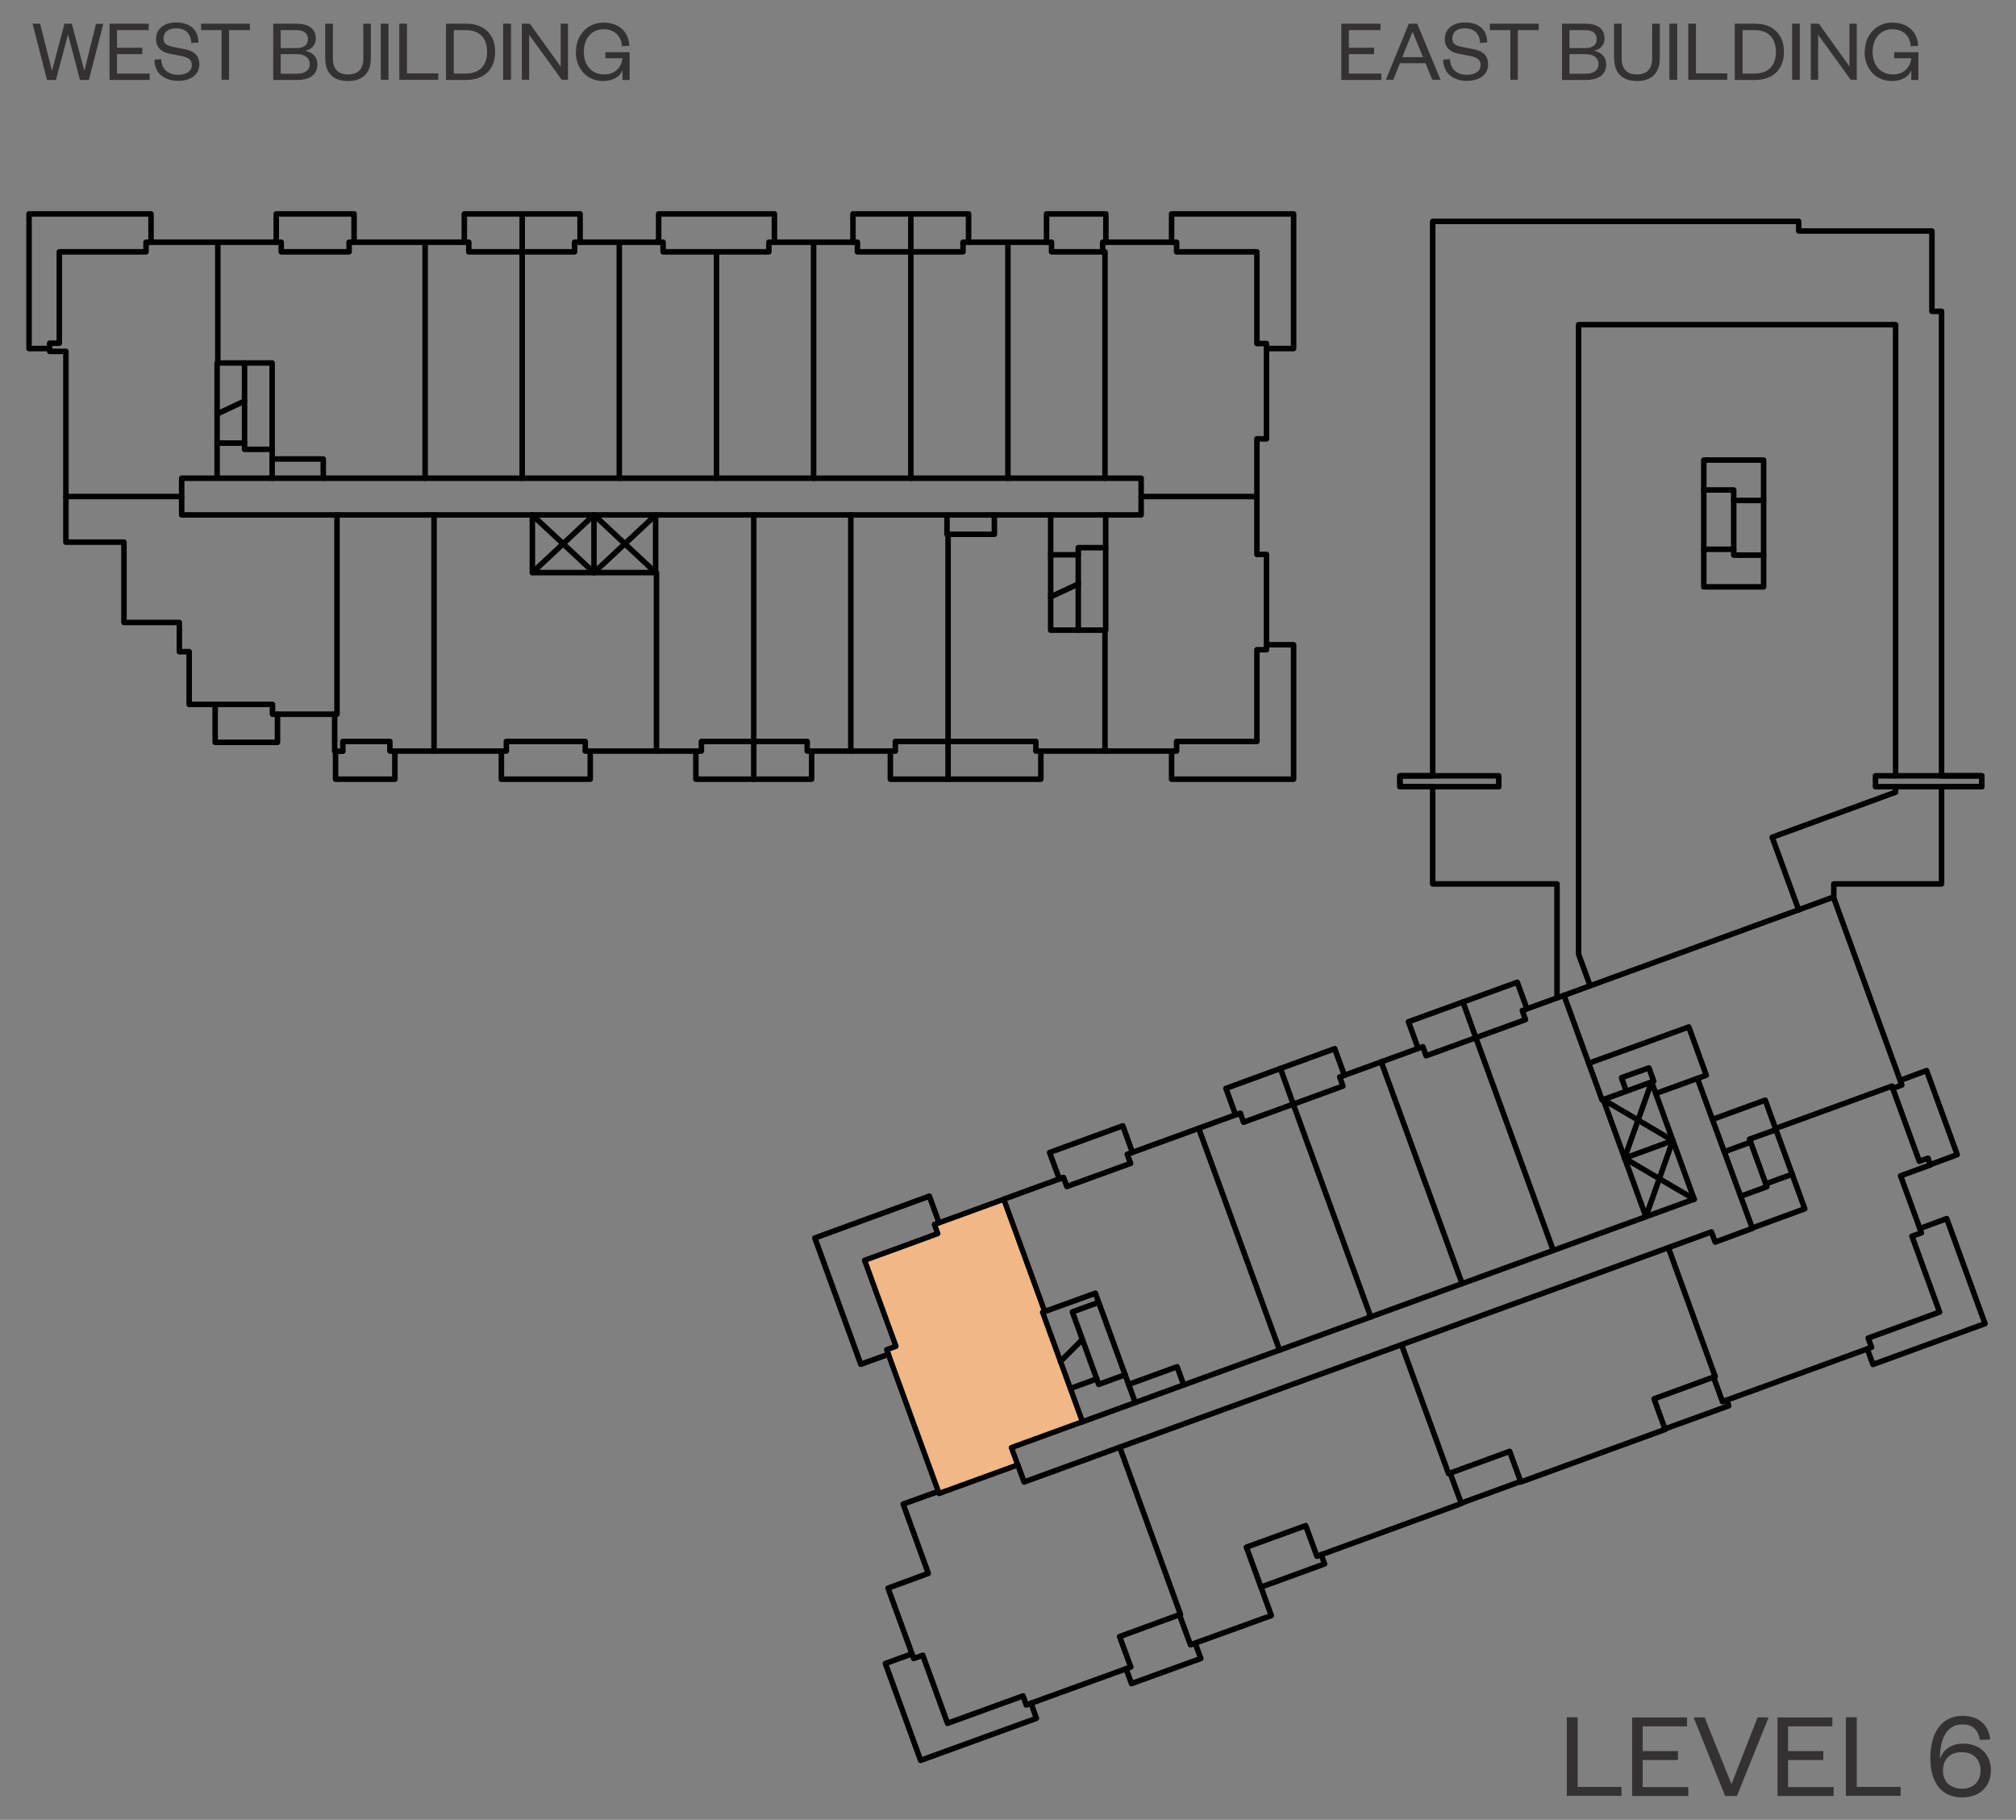<?xml version="1.0" encoding="UTF-8"?><svg id="Layer_1" xmlns="http://www.w3.org/2000/svg" xmlns:xlink="http://www.w3.org/1999/xlink" viewBox="0 0 113.19 102.18"><rect x="0" y="0" width="113.19" height="102.18" fill="#808080" stroke="none"/><defs><style>.cls-1{clip-path:url(#clippath-11);}.cls-2{stroke-width:.51px;}.cls-2,.cls-3,.cls-4{stroke-linecap:round;stroke-linejoin:round;}.cls-2,.cls-3,.cls-4,.cls-5{fill:none;}.cls-2,.cls-4{stroke:#000;}.cls-3{stroke:#ebebec;}.cls-3,.cls-4{stroke-width:.31px;}.cls-6{clip-path:url(#clippath-6);}.cls-7{clip-path:url(#clippath-1);}.cls-8{fill:#f1b784;fill-rule:evenodd;}.cls-9{clip-path:url(#clippath-9);}.cls-10{clip-path:url(#clippath);}.cls-11{fill:#333132;}</style><clipPath id="clippath"><rect class="cls-5" x="-1094.03" y="-673.16" width="1224" height="792"/></clipPath><clipPath id="clippath-1"><rect class="cls-5" x="-1094.03" y="-673.16" width="1224" height="792"/></clipPath><clipPath id="clippath-6"><rect class="cls-5" x="-908.03" y="-581.96" width="399.96" height="590.96"/></clipPath><clipPath id="clippath-9"><rect class="cls-5" x="-381.75" y="-458.74" width="288.82" height="428.78"/></clipPath><clipPath id="clippath-11"><rect class="cls-5" x="-7.23" y="-3.83" width="133.2" height="111.6"/></clipPath></defs><g class="cls-10"><g class="cls-7"><g><path class="cls-11" d="M88.58,96.42v3.91h2.46v.5h-3.07v-4.41h.61Z"/><path class="cls-11" d="M94.79,100.84h-3.15v-4.41h3.08v.5h-2.49v1.39h1.98v.5h-1.98v1.52h2.56v.5Z"/><path class="cls-11" d="M96.86,100.84l-1.77-4.41h.62l1.49,3.71h.03l1.45-3.71h.62l-1.78,4.41h-.66Z"/><path class="cls-11" d="M102.95,100.84h-3.15v-4.41h3.08v.5h-2.49v1.39h1.98v.5h-1.98v1.52h2.56v.5Z"/><path class="cls-11" d="M104.25,96.42v3.91h2.46v.5h-3.07v-4.41h.61Z"/><path class="cls-11" d="M108.91,98.8c.15-.51,.6-.9,1.32-.9,.95,0,1.55,.62,1.55,1.49,0,.91-.62,1.53-1.61,1.53-1.18,0-1.79-.85-1.79-2.21s.58-2.37,1.82-2.37c.88,0,1.46,.5,1.54,1.33l-.58,.02c-.08-.52-.37-.87-.97-.87-.9,0-1.28,.82-1.27,1.97Zm1.25,1.63c.65,0,1.04-.41,1.04-1.02s-.39-1.03-1.06-1.03-1.05,.41-1.05,1.03,.41,1.02,1.07,1.02Z"/></g></g><g class="cls-6"><rect class="cls-2" x="-1097.19" y="-739.97" width="1492.26" height="965.58"/></g><g class="cls-9"><rect class="cls-2" x="-1335.08" y="-739.97" width="1492.26" height="965.58"/></g><polygon class="cls-8" points="60.78 79.83 58.54 73.69 58.66 73.64 56.36 67.33 52.46 68.75 52.65 69.26 48.53 70.76 50.3 75.59 49.78 75.78 52.68 83.74 52.73 83.86 57.15 82.25 56.79 81.28 60.78 79.83"/><polygon class="cls-3" points="60.78 79.83 58.54 73.68 58.66 73.64 56.36 67.33 52.46 68.75 52.65 69.26 48.54 70.76 50.29 75.59 49.78 75.78 52.68 83.74 52.72 83.86 57.15 82.25 56.79 81.28 60.78 79.83"/><line class="cls-4" x1="33.35" y1="32.15" x2="33.35" y2="28.91"/><polyline class="cls-4" points="36.81 32.15 33.35 28.91 29.89 32.15"/><polyline class="cls-4" points="36.81 28.92 33.35 32.15 29.89 28.92"/><line class="cls-4" x1="91.21" y1="65.03" x2="93.92" y2="64.04"/><polyline class="cls-4" points="92.41 68.31 93.92 64.04 90.02 61.74"/><polyline class="cls-4" points="95.12 67.33 91.21 65.03 92.73 60.75"/><polyline class="cls-4" points="89.28 55.35 88.63 53.57 88.63 18.23 106.43 18.23 106.43 43.56"/><polyline class="cls-4" points="106.43 44.17 106.43 44.48 99.5 47.01 100.99 51.09"/><polyline class="cls-4" points="2.79 19.57 1.63 19.57 1.63 12.01 8.48 12.01 8.48 13.6"/><polyline class="cls-4" points="15.51 13.6 15.51 12.01 19.88 12.01 19.88 13.6"/><polyline class="cls-4" points="26.07 13.6 26.07 12.01 32.57 12.01 32.57 13.6"/><line class="cls-4" x1="29.32" y1="12.01" x2="29.32" y2="14.14"/><polyline class="cls-4" points="36.98 13.6 36.98 12.01 43.48 12.01 43.48 13.6"/><polyline class="cls-4" points="47.89 13.6 47.89 12.01 54.38 12.01 54.38 13.6"/><line class="cls-4" x1="51.14" y1="14.14" x2="51.14" y2="12.02"/><polyline class="cls-4" points="58.76 13.6 58.76 12.01 62.09 12.01 62.09 13.6"/><polyline class="cls-4" points="65.78 13.6 65.78 12.01 72.63 12.01 72.63 19.57 71.11 19.57"/><polyline class="cls-4" points="71.11 36.2 72.63 36.2 72.63 43.75 65.78 43.75 65.78 42.17"/><polyline class="cls-4" points="58.44 42.17 58.44 43.75 49.99 43.75 49.99 42.17"/><line class="cls-4" x1="53.23" y1="41.63" x2="53.23" y2="43.75"/><polyline class="cls-4" points="45.57 42.17 45.57 43.75 39.07 43.75 39.07 42.17"/><line class="cls-4" x1="42.32" y1="41.63" x2="42.32" y2="43.75"/><polyline class="cls-4" points="33.14 42.17 33.14 43.75 28.15 43.75 28.15 42.17"/><polyline class="cls-4" points="22.17 42.17 22.17 43.75 18.84 43.75 18.84 42.18"/><polyline class="cls-4" points="15.58 40.1 15.58 41.68 12.08 41.68 12.08 39.55"/><polyline class="cls-4" points="15.28 25.23 13.73 25.23 13.73 20.38"/><line class="cls-4" x1="13.73" y1="24.88" x2="12.19" y2="24.88"/><line class="cls-4" x1="12.19" y1="23.24" x2="13.73" y2="22.52"/><polyline class="cls-4" points="62.08 30.75 60.54 30.75 60.54 35.38"/><line class="cls-4" x1="58.99" y1="33.51" x2="60.54" y2="32.79"/><line class="cls-4" x1="58.99" y1="31.15" x2="60.54" y2="31.15"/><polyline class="cls-4" points="87.42 56.03 87.42 49.63 80.44 49.63 80.44 44.17 78.6 44.17 78.6 43.56 80.44 43.56 80.44 35.74 80.44 29.8 80.44 24.47 80.44 21.63 80.44 12.43 100.99 12.43 100.99 12.97 108.47 12.97 108.47 17.48 109.01 17.48 109.01 25.31 109.01 28.9 109.01 32.9 109.01 35.74 109.01 43.56 111.27 43.56 111.27 44.17 109.01 44.17 109.01 49.63 102.96 49.63 102.96 50.42"/><polyline class="cls-4" points="57.89 95.63 58.19 96.48 51.69 98.84 49.71 93.4 51.2 92.86"/><polyline class="cls-4" points="49.88 76.04 48.33 76.6 45.75 69.51 52.18 67.16 52.72 68.65"/><polyline class="cls-4" points="59.48 66.2 58.93 64.71 63.04 63.21 63.58 64.7"/><polyline class="cls-4" points="69.37 62.59 68.83 61.11 74.94 58.88 75.48 60.37"/><line class="cls-4" x1="71.89" y1="59.99" x2="72.61" y2="61.99"/><polyline class="cls-4" points="79.62 58.86 79.08 57.37 85.19 55.15 85.73 56.64"/><line class="cls-4" x1="82.14" y1="56.26" x2="82.86" y2="58.26"/><polyline class="cls-4" points="106.69 60.66 108.17 60.11 109.89 64.83 108.38 65.39"/><polyline class="cls-4" points="67.11 92.28 67.42 93.12 63.53 94.53 63.22 93.69"/><line class="cls-4" x1="98.29" y1="64.13" x2="96.81" y2="64.67"/><polyline class="cls-4" points="99.71 63.43 98.23 63.96 99.2 66.63 97.73 67.17"/><line class="cls-4" x1="99.14" y1="66.47" x2="100.63" y2="65.93"/><polyline class="cls-4" points="61.56 73.17 60.21 73.66 61.69 77.73 63.17 77.19"/><line class="cls-4" x1="60.1" y1="77.96" x2="61.58" y2="77.42"/><line class="cls-4" x1="60.77" y1="75.21" x2="59.54" y2="76.44"/><polyline class="cls-4" points="99.02 31.17 97.34 31.17 97.34 27.51 95.66 27.51"/><line class="cls-4" x1="99.02" y1="28.1" x2="97.34" y2="28.1"/><line class="cls-4" x1="95.66" y1="30.84" x2="97.34" y2="30.84"/><rect class="cls-4" x="105.3" y="43.56" width="5.97" height=".61"/><rect class="cls-4" x="78.6" y="43.56" width="5.55" height=".61"/><polyline class="cls-4" points="107.79 68.98 109.3 68.42 111.45 74.32 105.16 76.61 104.84 75.74"/><polyline class="cls-4" points="93.48 80.23 97.06 78.93 96.95 78.61"/><line class="cls-4" x1="82.04" y1="84.4" x2="85.38" y2="83.18"/><polyline class="cls-4" points="74.18 87.29 74.37 87.81 70.8 89.11"/><polygon class="cls-4" points="2.79 19.73 2.79 19.27 3.33 19.27 3.33 14.14 8.2 14.14 8.2 13.6 15.79 13.6 15.79 14.14 19.6 14.14 19.6 13.6 26.32 13.6 26.32 14.14 32.26 14.14 32.26 13.6 37.23 13.6 37.23 14.14 43.17 14.14 43.17 13.6 48.14 13.6 48.14 14.14 54.07 14.14 54.07 13.6 59.04 13.6 59.04 14.14 61.91 14.14 61.91 13.6 66.06 13.6 66.06 14.14 70.57 14.14 70.57 19.29 71.11 19.29 71.11 24.64 70.57 24.64 70.57 31.13 71.11 31.13 71.11 36.48 70.57 36.48 70.57 41.63 66.06 41.63 66.06 42.17 58.16 42.17 58.16 41.63 50.27 41.63 50.27 42.17 45.32 42.17 45.32 41.63 39.38 41.63 39.38 42.17 32.86 42.17 32.86 41.63 28.43 41.63 28.43 42.17 21.89 42.17 21.89 41.63 19.25 41.63 19.25 42.18 18.79 42.18 18.79 40.1 15.3 40.1 15.3 39.55 10.62 39.55 10.62 36.59 10.07 36.59 10.07 34.95 6.96 34.95 6.96 30.44 3.7 30.44 3.7 19.73 2.79 19.73"/><rect class="cls-4" x="10.2" y="26.85" width="53.87" height="2.06"/><line class="cls-4" x1="10.2" y1="27.88" x2="3.7" y2="27.88"/><polyline class="cls-4" points="18.92 28.92 18.92 40.1 18.79 40.1"/><line class="cls-4" x1="24.37" y1="28.92" x2="24.37" y2="42.17"/><polyline class="cls-4" points="29.89 28.92 29.89 32.15 36.81 32.15 36.81 28.92"/><polyline class="cls-4" points="36.86 42.17 36.86 32.15 36.81 32.15"/><line class="cls-4" x1="42.32" y1="41.63" x2="42.32" y2="28.92"/><line class="cls-4" x1="47.77" y1="42.17" x2="47.77" y2="28.91"/><line class="cls-4" x1="53.23" y1="41.63" x2="53.23" y2="30"/><polyline class="cls-4" points="53.17 28.99 53.17 30 55.83 30 55.83 28.92"/><polyline class="cls-4" points="58.99 28.92 58.99 35.38 62.08 35.38 62.08 28.92"/><line class="cls-4" x1="62.04" y1="42.17" x2="62.04" y2="35.38"/><line class="cls-4" x1="70.57" y1="27.88" x2="64.07" y2="27.88"/><polyline class="cls-4" points="62.04 26.85 62.04 14.14 61.91 14.14"/><line class="cls-4" x1="56.59" y1="26.85" x2="56.59" y2="13.6"/><line class="cls-4" x1="51.14" y1="26.85" x2="51.14" y2="14.14"/><line class="cls-4" x1="45.68" y1="26.85" x2="45.68" y2="13.6"/><line class="cls-4" x1="40.23" y1="26.85" x2="40.23" y2="14.14"/><line class="cls-4" x1="34.77" y1="26.85" x2="34.77" y2="13.6"/><line class="cls-4" x1="29.32" y1="26.85" x2="29.32" y2="14.14"/><line class="cls-4" x1="23.87" y1="26.85" x2="23.87" y2="13.6"/><polyline class="cls-4" points="12.19 26.74 12.19 20.38 15.28 20.38 15.28 26.85"/><polyline class="cls-4" points="18.15 26.85 18.15 25.77 15.28 25.77"/><line class="cls-4" x1="12.23" y1="20.38" x2="12.23" y2="13.6"/><polygon class="cls-4" points="102.94 50.37 106.78 60.92 106.27 61.11 107.76 65.2 108.25 65.03 108.38 65.41 106.71 66.02 107.88 69.22 107.35 69.41 108.9 73.67 104.89 75.13 105.08 75.65 96.71 78.7 96.21 77.32 92.87 78.54 93.49 80.26 85.39 83.21 84.76 81.49 81.42 82.71 82.05 84.42 73.94 87.38 73.31 85.66 69.98 86.87 71.38 90.71 66.84 92.35 66.22 90.66 62.86 91.89 63.49 93.6 57.62 95.73 57.44 95.22 53.2 96.76 51.81 92.94 51.3 93.12 49.86 89.17 52.12 88.34 50.71 84.45 52.68 83.74 49.78 75.78 50.3 75.59 48.54 70.76 52.65 69.26 52.46 68.75 59.71 66.11 59.9 66.62 63.48 65.32 63.29 64.81 69.64 62.5 69.82 63.01 75.4 60.98 75.22 60.47 79.89 58.77 80.07 59.28 85.65 57.25 85.47 56.74 102.94 50.37"/><polyline class="cls-4" points="95.12 67.33 92.73 60.75 90.02 61.74 92.41 68.31"/><polyline class="cls-4" points="95.3 60.55 98.39 68.97 96.3 69.74 96.09 69.17 57.5 83.21 56.79 81.28 95.12 67.33"/><rect class="cls-4" x="95.66" y="25.83" width="3.36" height="7.12"/><polyline class="cls-4" points="96.15 62.85 99.11 61.77 101.33 67.87 98.38 68.95"/><polyline class="cls-4" points="60.78 79.83 58.54 73.68 61.5 72.61 63.74 78.75"/><polyline class="cls-4" points="66.46 77.76 66.09 76.74 63.37 77.73"/><polyline class="cls-4" points="106.27 61.11 106.23 60.98 99.69 63.36"/><polyline class="cls-4" points="52.68 83.74 52.72 83.86 57.15 82.25"/><line class="cls-4" x1="56.36" y1="67.33" x2="58.66" y2="73.64"/><line class="cls-4" x1="67.3" y1="63.35" x2="71.84" y2="75.8"/><line class="cls-4" x1="72.61" y1="61.99" x2="76.96" y2="73.94"/><line class="cls-4" x1="77.55" y1="59.62" x2="82.09" y2="72.07"/><line class="cls-4" x1="82.86" y1="58.26" x2="87.21" y2="70.21"/><polyline class="cls-4" points="87.81 55.88 89.95 61.76 90.02 61.74"/><polyline class="cls-4" points="92.96 61.4 95.8 60.37 94.82 57.66 89.2 59.7"/><polyline class="cls-4" points="92.73 60.75 92.85 60.71 92.58 59.96 91.04 60.51 91.31 61.27"/><polyline class="cls-4" points="96.21 77.32 96.3 77.29 93.67 70.05"/><polyline class="cls-4" points="66.22 90.66 66.28 90.64 62.87 81.26"/><polyline class="cls-4" points="81.42 82.71 81.33 82.74 78.69 75.5"/><g class="cls-1"><rect class="cls-4" x="-391.67" y="-427.96" width="900.29" height="582.54"/></g><g><path class="cls-11" d="M4.72,3.96h.02l.65-2.62h.41l-.81,3.15h-.5l-.66-2.52h-.02l-.67,2.52h-.5L1.83,1.33h.42l.66,2.61h.02l.69-2.61h.41l.7,2.62Z"/><path class="cls-11" d="M8.4,4.49h-2.25V1.33h2.2v.36h-1.78v.99h1.42v.36h-1.42v1.09h1.83v.36Z"/><path class="cls-11" d="M9.05,3.33c.02,.58,.42,.87,.95,.87,.47,0,.77-.2,.77-.55,0-.29-.19-.43-.6-.51l-.62-.12c-.47-.09-.79-.34-.79-.83,0-.55,.44-.93,1.13-.93,.79,0,1.25,.42,1.25,1.13l-.4,.02c-.02-.52-.33-.82-.85-.82-.46,0-.71,.22-.71,.57,0,.31,.21,.41,.57,.48l.57,.11c.58,.11,.87,.36,.87,.87,0,.58-.5,.92-1.18,.92-.78,0-1.34-.43-1.34-1.19l.39-.03Z"/><path class="cls-11" d="M12.44,4.49V1.69h-1.15v-.36h2.74v.36h-1.17v2.79h-.43Z"/><path class="cls-11" d="M16.68,4.49h-1.34V1.33h1.29c.78,0,1.1,.34,1.1,.84,0,.37-.26,.62-.6,.68,.39,.07,.69,.32,.69,.77,0,.55-.4,.87-1.14,.87Zm-.92-1.79h.88c.46,0,.65-.2,.65-.5s-.19-.51-.65-.51h-.88v1.01Zm0,.34v1.1h.91c.47,0,.72-.21,.72-.54s-.25-.56-.72-.56h-.91Z"/><path class="cls-11" d="M18.26,3.28V1.33h.43v1.95c0,.6,.3,.9,.85,.9s.86-.29,.86-.89V1.33h.42v1.95c0,.92-.57,1.27-1.28,1.27s-1.28-.35-1.28-1.27Z"/><path class="cls-11" d="M21.81,1.33v3.15h-.43V1.33h.43Z"/><path class="cls-11" d="M22.85,1.33v2.79h1.76v.36h-2.19V1.33h.43Z"/><path class="cls-11" d="M25.04,1.33h1.14c.99,0,1.62,.59,1.62,1.58s-.63,1.58-1.62,1.58h-1.14V1.33Zm1.12,2.8c.77,0,1.19-.46,1.19-1.22s-.42-1.22-1.19-1.22h-.68v2.44h.68Z"/><path class="cls-11" d="M28.69,1.33v3.15h-.44V1.33h.44Z"/><path class="cls-11" d="M31.48,3.75V1.33h.41v3.15h-.35l-1.83-2.53v2.53h-.41V1.33h.45l1.73,2.41Z"/><path class="cls-11" d="M32.34,2.91c0-.97,.67-1.64,1.54-1.64s1.41,.5,1.46,1.3l-.42,.03c-.04-.58-.41-.96-1.04-.96s-1.1,.49-1.1,1.27,.46,1.27,1.14,1.27c.59,0,.97-.37,1.03-.91h-.96v-.34h1.36v1.56h-.4v-.56c-.14,.4-.58,.62-1.08,.62-.89,0-1.54-.66-1.54-1.64Z"/></g><g><path class="cls-11" d="M77.56,4.49h-2.25V1.33h2.2v.36h-1.78v.99h1.42v.36h-1.42v1.09h1.83v.36Z"/><path class="cls-11" d="M79.57,1.33l1.31,3.15h-.46l-.38-.93h-1.44l-.37,.93h-.42l1.29-3.15h.48Zm-.83,1.88h1.16l-.58-1.4h-.02l-.57,1.4Z"/><path class="cls-11" d="M81.41,3.33c.02,.58,.42,.87,.95,.87,.47,0,.77-.2,.77-.55,0-.29-.19-.43-.6-.51l-.62-.12c-.47-.09-.79-.34-.79-.83,0-.55,.44-.93,1.13-.93,.79,0,1.25,.42,1.25,1.13l-.4,.02c-.02-.52-.33-.82-.85-.82-.46,0-.71,.22-.71,.57,0,.31,.21,.41,.57,.48l.57,.11c.58,.11,.87,.36,.87,.87,0,.58-.5,.92-1.18,.92-.78,0-1.34-.43-1.34-1.19l.39-.03Z"/><path class="cls-11" d="M84.8,4.49V1.69h-1.15v-.36h2.74v.36h-1.17v2.79h-.43Z"/><path class="cls-11" d="M89.04,4.49h-1.34V1.33h1.29c.78,0,1.1,.34,1.1,.84,0,.37-.26,.62-.6,.68,.39,.07,.69,.32,.69,.77,0,.55-.4,.87-1.14,.87Zm-.92-1.79h.88c.46,0,.65-.2,.65-.5s-.2-.51-.65-.51h-.88v1.01Zm0,.34v1.1h.91c.47,0,.72-.21,.72-.54s-.25-.56-.72-.56h-.91Z"/><path class="cls-11" d="M90.62,3.28V1.33h.43v1.95c0,.6,.3,.9,.85,.9s.86-.29,.86-.89V1.33h.43v1.95c0,.92-.57,1.27-1.28,1.27s-1.28-.35-1.28-1.27Z"/><path class="cls-11" d="M94.17,1.33v3.15h-.44V1.33h.44Z"/><path class="cls-11" d="M95.22,1.33v2.79h1.76v.36h-2.19V1.33h.44Z"/><path class="cls-11" d="M97.4,1.33h1.14c.99,0,1.62,.59,1.62,1.58s-.62,1.58-1.62,1.58h-1.14V1.33Zm1.12,2.8c.77,0,1.19-.46,1.19-1.22s-.42-1.22-1.19-1.22h-.68v2.44h.68Z"/><path class="cls-11" d="M101.05,1.33v3.15h-.43V1.33h.43Z"/><path class="cls-11" d="M103.84,3.75V1.33h.41v3.15h-.34l-1.83-2.53v2.53h-.41V1.33h.45l1.73,2.41Z"/><path class="cls-11" d="M104.7,2.91c0-.97,.67-1.64,1.54-1.64s1.41,.5,1.46,1.3l-.42,.03c-.04-.58-.41-.96-1.04-.96s-1.1,.49-1.1,1.27,.46,1.27,1.14,1.27c.59,0,.97-.37,1.03-.91h-.96v-.34h1.36v1.56h-.4v-.56c-.14,.4-.58,.62-1.08,.62-.89,0-1.54-.66-1.54-1.64Z"/></g></g></svg>